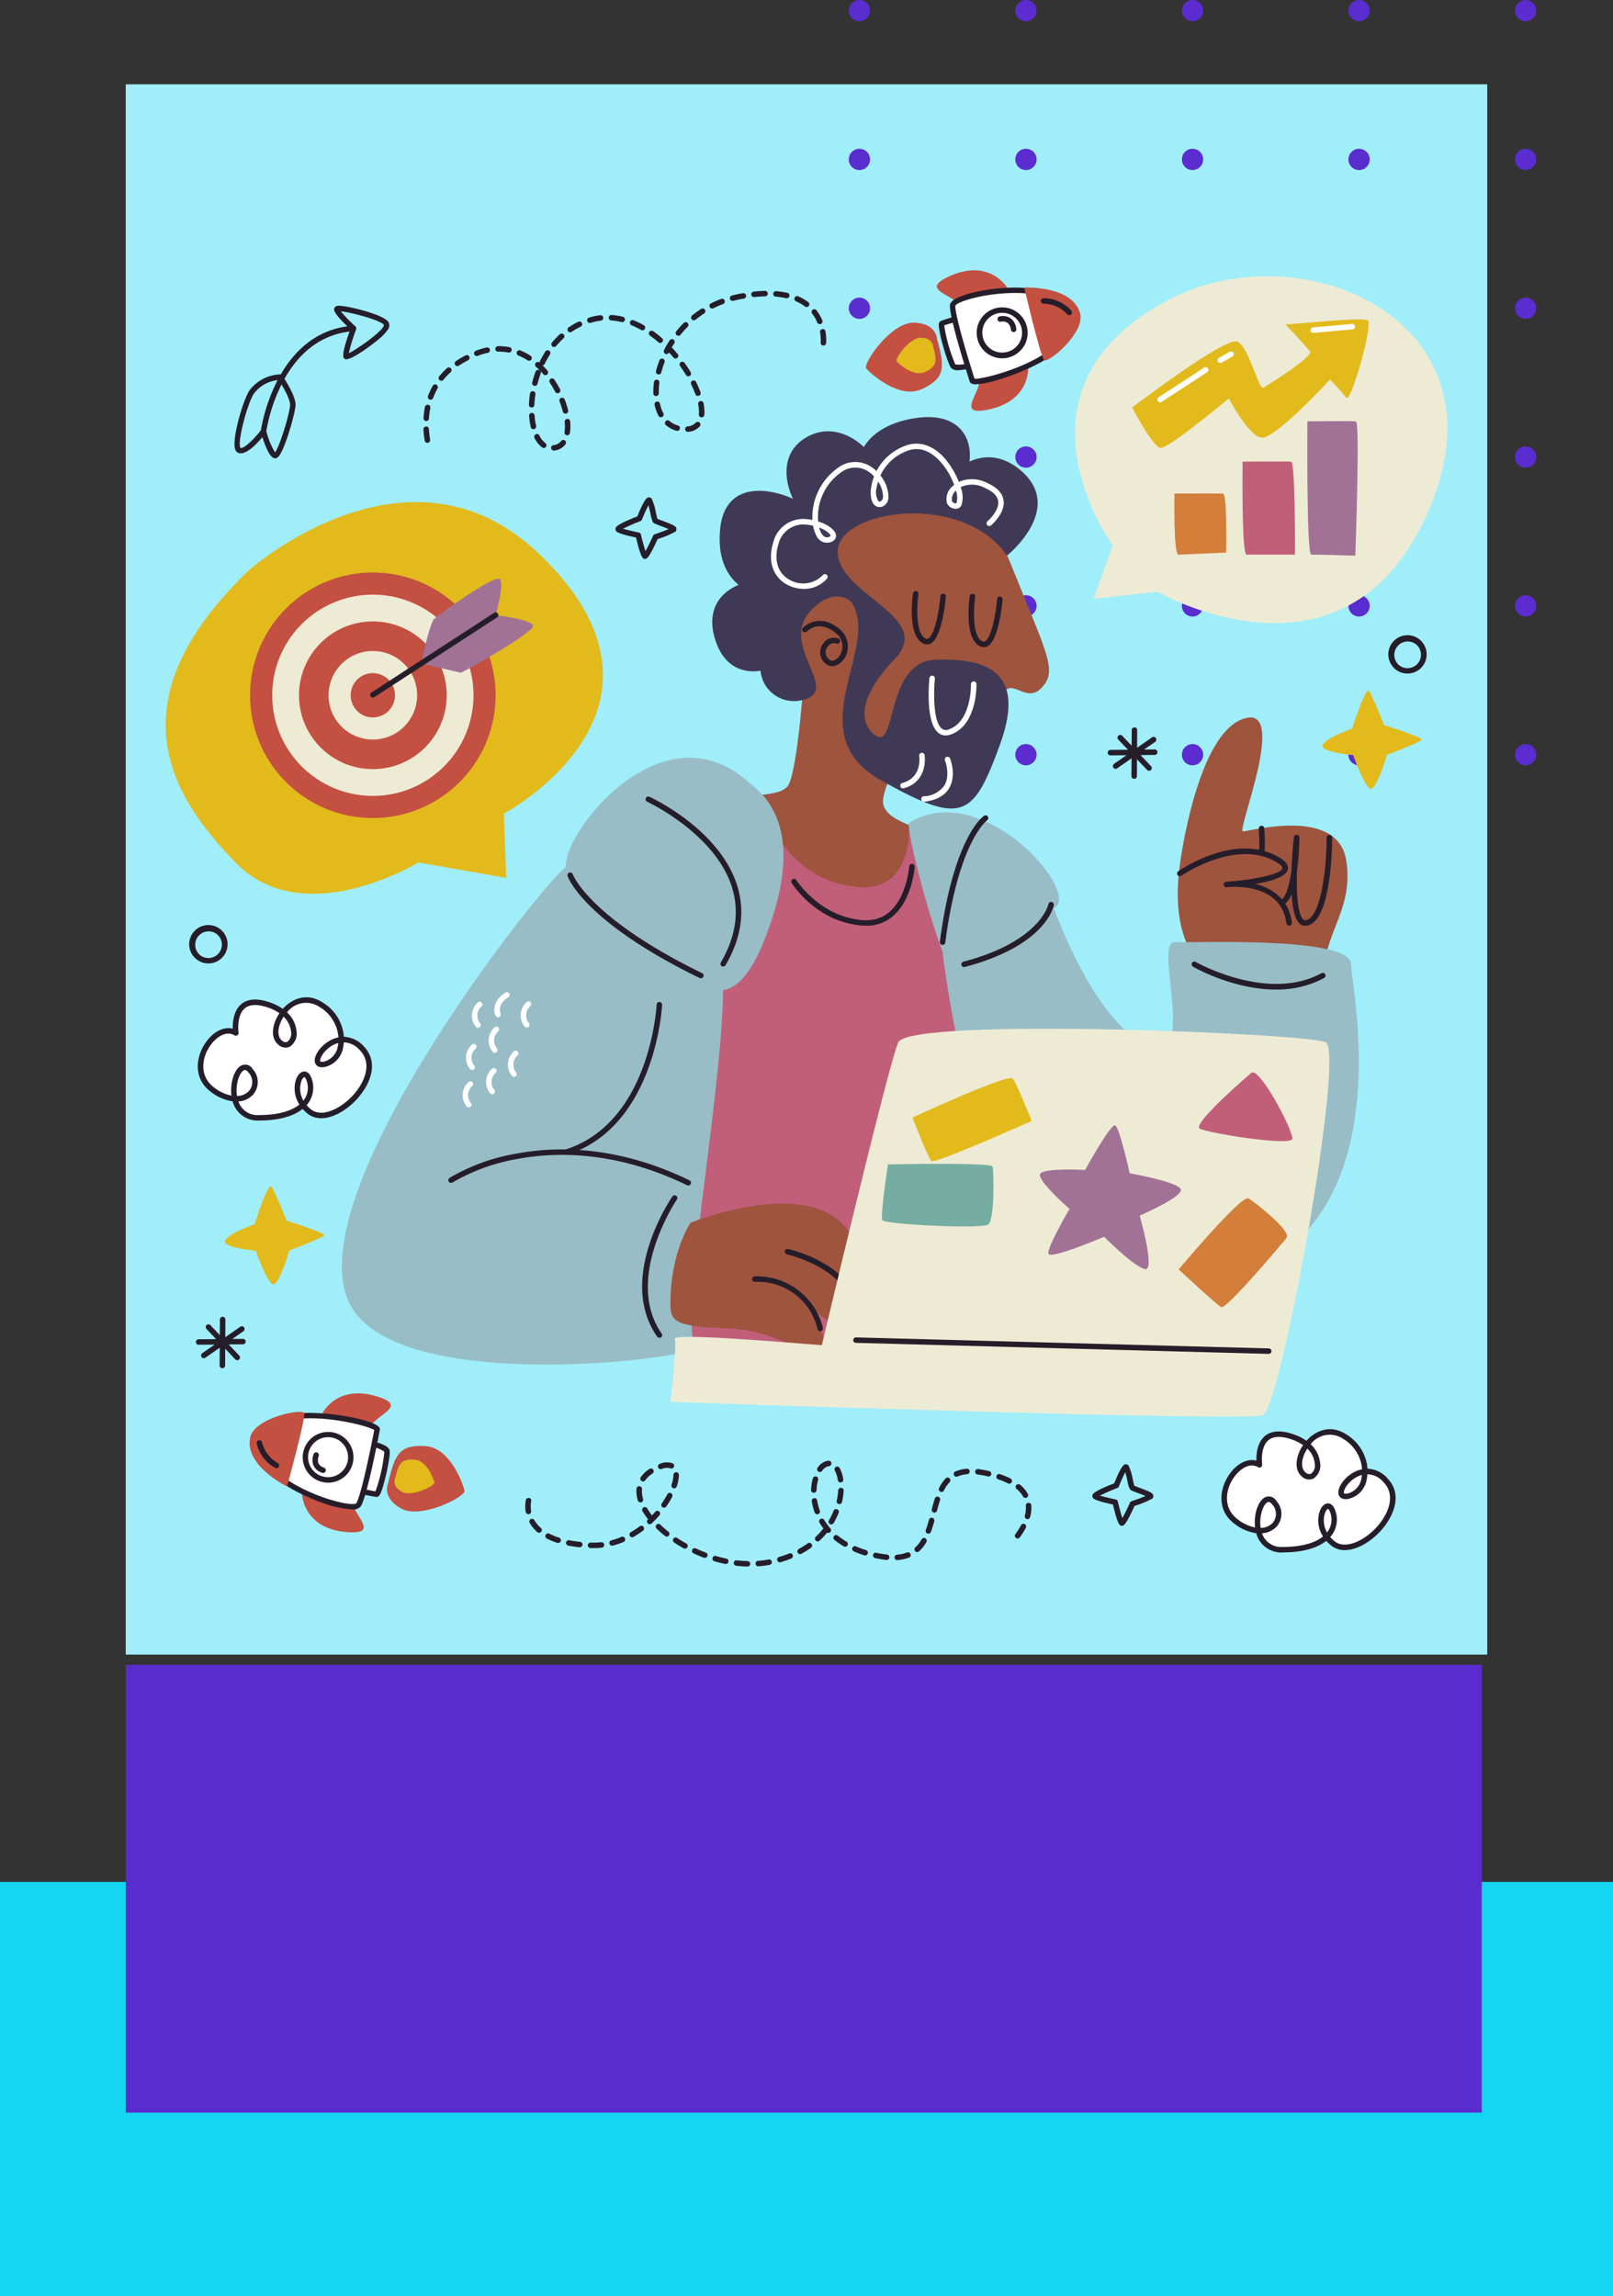 <svg xmlns="http://www.w3.org/2000/svg" xmlns:xlink="http://www.w3.org/1999/xlink" width="295" height="420" viewBox="0 0 295 420">
  <rect x="0" y="0" width="295" height="420" fill="#333333" stroke="none"/>
  <defs>
    <clipPath id="clip-path">
      <rect id="Rectángulo_404165" data-name="Rectángulo 404165" width="234.405" height="237.096" fill="none"/>
    </clipPath>
  </defs>
  <g id="Grupo_1103664" data-name="Grupo 1103664" transform="translate(-181 -1202.535)">
    <g id="Grupo_1100318" data-name="Grupo 1100318" transform="translate(14378 10148.989)">
      <rect id="Rectángulo_401793" data-name="Rectángulo 401793" width="295" height="75.777" transform="translate(-14197 -8602.231)" fill="#14d6f0"/>
      <rect id="Rectángulo_402091" data-name="Rectángulo 402091" width="249" height="287.223" transform="translate(-14174 -8931.034)" fill="#a0eef9"/>
      <g id="Grupo_1099708" data-name="Grupo 1099708" transform="translate(-14041.765 -8946.454)">
        <path id="Trazado_874185" data-name="Trazado 874185" d="M59.931,65.431a1.944,1.944,0,1,1,1.945,1.945,1.945,1.945,0,0,1-1.945-1.945" transform="translate(61.91 72.609)" fill="#5b2ccf"/>
        <path id="Trazado_874186" data-name="Trazado 874186" d="M46.622,65.431a1.944,1.944,0,1,1,1.945,1.945,1.945,1.945,0,0,1-1.945-1.945" transform="translate(44.759 72.609)" fill="#5b2ccf"/>
        <path id="Trazado_874187" data-name="Trazado 874187" d="M33.313,65.431a1.944,1.944,0,1,1,1.943,1.945,1.945,1.945,0,0,1-1.943-1.945" transform="translate(27.609 72.609)" fill="#5b2ccf"/>
        <path id="Trazado_874188" data-name="Trazado 874188" d="M20,65.431a1.944,1.944,0,1,1,1.945,1.945A1.945,1.945,0,0,1,20,65.431" transform="translate(10.456 72.609)" fill="#5b2ccf"/>
        <path id="Trazado_874189" data-name="Trazado 874189" d="M6.694,65.431a1.944,1.944,0,1,1,1.945,1.945,1.945,1.945,0,0,1-1.945-1.945" transform="translate(-6.694 72.609)" fill="#5b2ccf"/>
        <path id="Trazado_874190" data-name="Trazado 874190" d="M59.931,53.538a1.944,1.944,0,1,1,1.945,1.945,1.945,1.945,0,0,1-1.945-1.945" transform="translate(61.91 57.283)" fill="#5b2ccf"/>
        <path id="Trazado_874191" data-name="Trazado 874191" d="M46.622,53.538a1.944,1.944,0,1,1,1.945,1.945,1.945,1.945,0,0,1-1.945-1.945" transform="translate(44.759 57.283)" fill="#5b2ccf"/>
        <path id="Trazado_874192" data-name="Trazado 874192" d="M33.313,53.538a1.944,1.944,0,1,1,1.943,1.945,1.945,1.945,0,0,1-1.943-1.945" transform="translate(27.609 57.283)" fill="#5b2ccf"/>
        <path id="Trazado_874193" data-name="Trazado 874193" d="M20,53.538a1.944,1.944,0,1,1,1.945,1.945A1.945,1.945,0,0,1,20,53.538" transform="translate(10.456 57.283)" fill="#5b2ccf"/>
        <path id="Trazado_874194" data-name="Trazado 874194" d="M6.694,53.538a1.944,1.944,0,1,1,1.945,1.945,1.945,1.945,0,0,1-1.945-1.945" transform="translate(-6.694 57.283)" fill="#5b2ccf"/>
        <path id="Trazado_874195" data-name="Trazado 874195" d="M59.931,41.644a1.944,1.944,0,1,1,1.945,1.945,1.943,1.943,0,0,1-1.945-1.945" transform="translate(61.91 41.958)" fill="#5b2ccf"/>
        <path id="Trazado_874196" data-name="Trazado 874196" d="M46.622,41.644a1.944,1.944,0,1,1,1.945,1.945,1.943,1.943,0,0,1-1.945-1.945" transform="translate(44.759 41.958)" fill="#5b2ccf"/>
        <path id="Trazado_874197" data-name="Trazado 874197" d="M33.313,41.644a1.944,1.944,0,1,1,1.943,1.945,1.943,1.943,0,0,1-1.943-1.945" transform="translate(27.609 41.958)" fill="#5b2ccf"/>
        <path id="Trazado_874198" data-name="Trazado 874198" d="M20,41.644a1.944,1.944,0,1,1,1.945,1.945A1.943,1.943,0,0,1,20,41.644" transform="translate(10.456 41.958)" fill="#5b2ccf"/>
        <path id="Trazado_874199" data-name="Trazado 874199" d="M6.694,41.644a1.944,1.944,0,1,1,1.945,1.945,1.943,1.943,0,0,1-1.945-1.945" transform="translate(-6.694 41.958)" fill="#5b2ccf"/>
        <path id="Trazado_874200" data-name="Trazado 874200" d="M59.931,29.751A1.944,1.944,0,1,1,61.876,31.7a1.945,1.945,0,0,1-1.945-1.945" transform="translate(61.91 26.629)" fill="#5b2ccf"/>
        <path id="Trazado_874201" data-name="Trazado 874201" d="M46.622,29.751A1.944,1.944,0,1,1,48.567,31.7a1.945,1.945,0,0,1-1.945-1.945" transform="translate(44.759 26.629)" fill="#5b2ccf"/>
        <path id="Trazado_874202" data-name="Trazado 874202" d="M33.313,29.751A1.944,1.944,0,1,1,35.256,31.7a1.945,1.945,0,0,1-1.943-1.945" transform="translate(27.609 26.629)" fill="#5b2ccf"/>
        <path id="Trazado_874203" data-name="Trazado 874203" d="M20,29.751A1.944,1.944,0,1,1,21.948,31.7,1.945,1.945,0,0,1,20,29.751" transform="translate(10.456 26.629)" fill="#5b2ccf"/>
        <path id="Trazado_874204" data-name="Trazado 874204" d="M6.694,29.751A1.944,1.944,0,1,1,8.639,31.7a1.945,1.945,0,0,1-1.945-1.945" transform="translate(-6.694 26.629)" fill="#5b2ccf"/>
        <path id="Trazado_874205" data-name="Trazado 874205" d="M59.931,17.858A1.944,1.944,0,1,1,61.876,19.8a1.945,1.945,0,0,1-1.945-1.945" transform="translate(61.91 11.303)" fill="#5b2ccf"/>
        <path id="Trazado_874206" data-name="Trazado 874206" d="M46.622,17.858A1.944,1.944,0,1,1,48.567,19.8a1.945,1.945,0,0,1-1.945-1.945" transform="translate(44.759 11.303)" fill="#5b2ccf"/>
        <path id="Trazado_874207" data-name="Trazado 874207" d="M33.313,17.858A1.944,1.944,0,1,1,35.256,19.8a1.945,1.945,0,0,1-1.943-1.945" transform="translate(27.609 11.303)" fill="#5b2ccf"/>
        <path id="Trazado_874208" data-name="Trazado 874208" d="M20,17.858A1.944,1.944,0,1,1,21.948,19.8,1.945,1.945,0,0,1,20,17.858" transform="translate(10.456 11.303)" fill="#5b2ccf"/>
        <path id="Trazado_874209" data-name="Trazado 874209" d="M6.694,17.858A1.944,1.944,0,1,1,8.639,19.8a1.945,1.945,0,0,1-1.945-1.945" transform="translate(-6.694 11.303)" fill="#5b2ccf"/>
        <path id="Trazado_874210" data-name="Trazado 874210" d="M59.931,5.964a1.944,1.944,0,1,1,1.945,1.945,1.943,1.943,0,0,1-1.945-1.945" transform="translate(61.91 -4.021)" fill="#5b2ccf"/>
        <path id="Trazado_874211" data-name="Trazado 874211" d="M46.622,5.964a1.944,1.944,0,1,1,1.945,1.945,1.943,1.943,0,0,1-1.945-1.945" transform="translate(44.759 -4.021)" fill="#5b2ccf"/>
        <path id="Trazado_874212" data-name="Trazado 874212" d="M33.313,5.964a1.944,1.944,0,1,1,1.943,1.945,1.943,1.943,0,0,1-1.943-1.945" transform="translate(27.609 -4.021)" fill="#5b2ccf"/>
        <path id="Trazado_874213" data-name="Trazado 874213" d="M20,5.964a1.944,1.944,0,1,1,1.945,1.945A1.943,1.943,0,0,1,20,5.964" transform="translate(10.456 -4.021)" fill="#5b2ccf"/>
        <path id="Trazado_874214" data-name="Trazado 874214" d="M6.694,5.964A1.944,1.944,0,1,1,8.639,7.909,1.943,1.943,0,0,1,6.694,5.964" transform="translate(-6.694 -4.021)" fill="#5b2ccf"/>
      </g>
      <g id="Grupo_1103616" data-name="Grupo 1103616" transform="translate(-14166.702 -8897.015)">
        <g id="Grupo_1103615" data-name="Grupo 1103615" clip-path="url(#clip-path)">
          <path id="Trazado_881938" data-name="Trazado 881938" d="M180.878,87.644h0l-1.934.018,2.031-1.415a.5.5,0,0,0-.573-.821l-2.739,1.91.019-3.23a.5.5,0,0,0-.5-.5h0a.5.5,0,0,0-.5.5l-.017,2.851-1.715-1.812a.5.5,0,0,0-.726.688l1.764,1.864-3.2.03a.5.5,0,0,0,0,1h.005l2.922-.028-2.263,1.578a.5.5,0,0,0,.573.82l2.625-1.83-.019,3.254a.5.5,0,0,0,.5.5h0a.5.5,0,0,0,.5-.5l.018-3.074,1.828,1.931a.5.5,0,1,0,.726-.687l-1.913-2.022,2.6-.025a.5.5,0,0,0-.007-1" fill="#261d2a"/>
          <path id="Trazado_881939" data-name="Trazado 881939" d="M14.121,195.456h0l-1.934.018,2.031-1.416a.5.5,0,1,0-.573-.82l-2.739,1.91.019-3.23a.5.5,0,0,0-.5-.5h0a.5.5,0,0,0-.5.5L9.9,194.763,8.19,192.951a.5.5,0,0,0-.726.688L9.228,195.5l-3.2.03a.5.5,0,0,0,0,1h.005l2.922-.028-2.263,1.578a.5.5,0,0,0,.573.82l2.625-1.83-.019,3.254a.5.5,0,0,0,.5.5h0a.5.5,0,0,0,.5-.5l.018-3.074,1.828,1.931a.5.5,0,1,0,.726-.687l-1.913-2.022,2.6-.025a.5.5,0,0,0-.007-1" fill="#261d2a"/>
          <path id="Trazado_881940" data-name="Trazado 881940" d="M12.833,139.5s-1.075-7.472,5.911-5.173,4.836,9.2,2.149,6.9,2.15-10.346,7.523-6.9,4.3,10.346.538,10.921,2.149-8.047,6.985-2.874-5.373,14.944-9.672,11.5-1.075-9.2,0-5.748-1.612,6.9-9.135,6.9-4.3-12.07-1.612-8.622-1.612,7.473-6.986,3.449.537-12.645,4.3-10.346" fill="#fff"/>
          <path id="Trazado_881941" data-name="Trazado 881941" d="M17.132,155.521A4.731,4.731,0,0,1,12.244,152a8.392,8.392,0,0,1-4.01-1.75c-3.2-2.394-2.747-6.3-.976-8.909,1.405-2.073,3.356-3.055,5.017-2.615-.029-1.183.138-3.308,1.556-4.5,1.159-.972,2.865-1.1,5.069-.371a9.369,9.369,0,0,1,2.527,1.24c1.621-1.813,4.329-3.067,7.26-1.186a8.058,8.058,0,0,1,3.91,6.3,5.079,5.079,0,0,1,3.708,1.822c2.8,2.992,1.008,7.054-1.373,9.623-2.591,2.795-6.506,4.587-8.978,2.6a6.93,6.93,0,0,1-.9-.858c-1.713,1.375-4.459,2.118-7.926,2.118m-3.831-3.5a3.678,3.678,0,0,0,3.831,2.5c3.267,0,5.812-.674,7.331-1.919a5.376,5.376,0,0,1-.6-4.624c.33-.9.925-1.444,1.522-1.418.421.01,1,.264,1.357,1.414a4.81,4.81,0,0,1-.675,4.384q-.135.185-.288.357a5.978,5.978,0,0,0,.8.766c1.973,1.583,5.4-.108,7.619-2.5,2.089-2.255,3.7-5.771,1.375-8.261a4.149,4.149,0,0,0-2.983-1.5,6.538,6.538,0,0,1-.121.85,4.373,4.373,0,0,1-3.441,3.679c-1.208.188-1.583-.456-1.688-.74-.391-1.067.76-2.923,2.465-3.972a5.638,5.638,0,0,1,1.8-.721,7.074,7.074,0,0,0-3.456-5.561,4.376,4.376,0,0,0-5.947.98,5.422,5.422,0,0,1,1.735,3.447,2.835,2.835,0,0,1-1.231,2.834,1.9,1.9,0,0,1-2.135-.4c-1.521-1.3-1.021-3.853.243-5.721a8.387,8.387,0,0,0-2.223-1.081c-1.853-.611-3.235-.547-4.112.186-1.571,1.314-1.152,4.41-1.148,4.441a.5.5,0,0,1-.756.5c-1.531-.935-3.4.367-4.486,1.972-1.513,2.233-1.924,5.546.748,7.547a7.749,7.749,0,0,0,3.2,1.511c-.294-2.342.528-4.907,1.857-5.535a1.589,1.589,0,0,1,2.026.669,3.521,3.521,0,0,1-.011,4.775,4.054,4.054,0,0,1-2.6,1.152m12.062-4.459c-.1,0-.363.228-.557.761a4.4,4.4,0,0,0,.38,3.547c.027-.033.053-.068.078-.1a3.777,3.777,0,0,0,.525-3.493c-.183-.589-.4-.72-.426-.712M14.5,146.279a.428.428,0,0,0-.189.048c-.788.372-1.606,2.567-1.263,4.708a3.108,3.108,0,0,0,2.137-.868,2.532,2.532,0,0,0-.064-3.461c-.27-.346-.477-.427-.621-.427m17.071-4.938a4.667,4.667,0,0,0-1.245.542c-1.471.906-2.209,2.342-2.05,2.776.062.169.509.11.6.1a3.4,3.4,0,0,0,2.614-2.9c.035-.166.063-.338.083-.516m-9.992-4.813c-1.113,1.681-1.286,3.529-.364,4.318a.969.969,0,0,0,1.032.273,1.9,1.9,0,0,0,.685-1.867,4.38,4.38,0,0,0-1.353-2.724" fill="#261d2a"/>
          <path id="Trazado_881942" data-name="Trazado 881942" d="M200.042,218.5s-1.075-7.472,5.911-5.173,4.836,9.2,2.149,6.9,2.15-10.346,7.523-6.9,4.3,10.346.538,10.921,2.149-8.047,6.985-2.874-5.373,14.944-9.672,11.5-1.075-9.2,0-5.748-1.612,6.9-9.135,6.9-4.3-12.07-1.612-8.622-1.612,7.473-6.986,3.449.537-12.645,4.3-10.346" fill="#fff"/>
          <path id="Trazado_881943" data-name="Trazado 881943" d="M204.341,234.521A4.73,4.73,0,0,1,199.453,231a8.412,8.412,0,0,1-4.01-1.75c-3.2-2.394-2.747-6.3-.976-8.91,1.406-2.073,3.359-3.057,5.017-2.615-.029-1.183.138-3.308,1.557-4.5,1.159-.971,2.864-1.1,5.068-.372a9.369,9.369,0,0,1,2.527,1.24c1.621-1.813,4.328-3.066,7.26-1.186a8.057,8.057,0,0,1,3.91,6.3,5.075,5.075,0,0,1,3.708,1.822c2.8,2.992,1.008,7.054-1.373,9.623-2.591,2.794-6.506,4.585-8.978,2.6a7,7,0,0,1-.9-.858c-1.713,1.375-4.459,2.117-7.926,2.117m-3.831-3.5a3.679,3.679,0,0,0,3.831,2.5c3.267,0,5.812-.674,7.331-1.918a5.376,5.376,0,0,1-.6-4.624c.33-.9.925-1.441,1.522-1.418.421.009,1,.263,1.357,1.414a4.811,4.811,0,0,1-.675,4.384q-.135.183-.288.357a6.042,6.042,0,0,0,.8.766c1.973,1.582,5.4-.109,7.619-2.5,2.089-2.254,3.7-5.77,1.375-8.261a4.151,4.151,0,0,0-2.983-1.5,6.551,6.551,0,0,1-.121.849,4.373,4.373,0,0,1-3.441,3.679c-1.215.187-1.584-.456-1.688-.74-.391-1.067.76-2.923,2.464-3.972a5.7,5.7,0,0,1,1.8-.721,7.071,7.071,0,0,0-3.456-5.561,4.376,4.376,0,0,0-5.947.98,5.425,5.425,0,0,1,1.735,3.447,2.837,2.837,0,0,1-1.231,2.834,1.9,1.9,0,0,1-2.135-.4c-1.521-1.3-1.021-3.853.243-5.721A8.387,8.387,0,0,0,205.8,213.8c-1.852-.609-3.235-.547-4.112.186-1.571,1.315-1.152,4.41-1.148,4.441a.5.5,0,0,1-.756.5c-1.531-.937-3.4.366-4.486,1.971-1.513,2.233-1.924,5.547.748,7.548a7.775,7.775,0,0,0,3.2,1.511c-.294-2.342.528-4.908,1.857-5.536a1.59,1.59,0,0,1,2.026.669,3.522,3.522,0,0,1-.011,4.775,4.055,4.055,0,0,1-2.6,1.153m12.062-4.46c-.1,0-.363.228-.557.761a4.4,4.4,0,0,0,.38,3.548c.027-.034.053-.069.078-.1a3.778,3.778,0,0,0,.525-3.493c-.183-.589-.391-.72-.426-.713m-10.859-1.281a.413.413,0,0,0-.189.049c-.788.372-1.606,2.567-1.263,4.708a3.109,3.109,0,0,0,2.137-.869,2.532,2.532,0,0,0-.064-3.46c-.27-.346-.478-.428-.621-.428m17.071-4.938a4.689,4.689,0,0,0-1.246.543c-1.47.9-2.208,2.342-2.049,2.775.062.17.509.11.6.1a3.4,3.4,0,0,0,2.614-2.9c.035-.165.063-.337.083-.516m-9.992-4.813c-1.113,1.681-1.286,3.529-.364,4.318a.972.972,0,0,0,1.032.274,1.906,1.906,0,0,0,.685-1.867,4.376,4.376,0,0,0-1.353-2.725" fill="#261d2a"/>
          <path id="Trazado_881944" data-name="Trazado 881944" d="M147.589,17.246s-2.966.966-3.546.3-2.578-7.543-2.065-7.831,4.21-1.25,4.21-1.25Z" fill="#fff"/>
          <path id="Trazado_881945" data-name="Trazado 881945" d="M144.925,18.283a1.64,1.64,0,0,1-1.257-.4c-.636-.725-2.457-6.911-2.253-8.1a.659.659,0,0,1,.318-.5,42.542,42.542,0,0,1,4.329-1.3.507.507,0,0,1,.4.065.5.5,0,0,1,.22.34l1.4,8.778a.5.5,0,0,1-.339.554,10.144,10.144,0,0,1-2.819.561m-2.537-8.2a29.353,29.353,0,0,0,2.034,7.14,5.485,5.485,0,0,0,2.6-.328l-1.245-7.8c-1.426.378-2.876.794-3.394.99" fill="#261d2a"/>
          <path id="Trazado_881946" data-name="Trazado 881946" d="M157.744,17.462s.686,6.581-7.691,8.094c-5.712,1.032-.524-3.474-1.2-6.292s8.89-1.8,8.89-1.8" fill="#c35041"/>
          <path id="Trazado_881947" data-name="Trazado 881947" d="M153.969,3.263s-3.322-5.722-10.982-2.011c-5.225,2.53,1.622,3.116,2.736,5.79s8.246-3.779,8.246-3.779" fill="#c35041"/>
          <path id="Trazado_881948" data-name="Trazado 881948" d="M147.542,20.234s-3.8-11.819-3.605-13.827,17.792-5.431,20.927.838c4.267,8.53-16.525,13.944-17.322,12.989" fill="#fff"/>
          <path id="Trazado_881949" data-name="Trazado 881949" d="M148.192,20.839a1.375,1.375,0,0,1-1.034-.284.5.5,0,0,1-.092-.168c-.392-1.219-3.827-11.976-3.626-14.028.139-1.426,4.159-2.321,5.881-2.64,4.875-.9,13.727-1.224,15.991,3.3,1.584,3.168.179,6.31-4.063,9.088-3.342,2.187-10.324,4.73-13.057,4.73m-.249-.993c1.609.116,11.74-2.479,15.573-6.954,1.535-1.792,1.83-3.566.9-5.423-1.133-2.267-4.771-3.465-9.989-3.3-5.284.171-9.707,1.623-10,2.315-.129,1.349,2,8.642,3.514,13.364" fill="#261d2a"/>
          <path id="Trazado_881950" data-name="Trazado 881950" d="M157.021,3.16s2.964,12.649,3.654,13.276,7.708-5.105,6.525-8.737c-1.539-4.722-9.339-4.569-10.179-4.539" fill="#c35041"/>
          <path id="Trazado_881951" data-name="Trazado 881951" d="M151.7,7.488a4.159,4.159,0,1,0,5.242,2.666A4.158,4.158,0,0,0,151.7,7.488" fill="#fff"/>
          <path id="Trazado_881952" data-name="Trazado 881952" d="M152.992,16.1a4.659,4.659,0,1,1,1.44-.229,4.668,4.668,0,0,1-1.44.229m0-8.32a3.683,3.683,0,0,0-1.137.182,3.636,3.636,0,1,0,1.137-.182" fill="#261d2a"/>
          <path id="Trazado_881953" data-name="Trazado 881953" d="M141.082,12.562s-.09-2.887-4.254-2.988-9.441,7.57-8.679,8.416,5.989,5.7,10.2,3.723,4.192-3.917,2.73-9.151" fill="#c35041"/>
          <path id="Trazado_881954" data-name="Trazado 881954" d="M140.35,13.868s-.046-1.485-2.188-1.537-4.856,3.894-4.465,4.329,3.081,2.934,5.249,1.915,2.156-2.015,1.4-4.707" fill="#e2ba1c"/>
          <path id="Trazado_881955" data-name="Trazado 881955" d="M155.086,10.8a1.978,1.978,0,0,0-2.435-1.88" fill="#fff"/>
          <path id="Trazado_881956" data-name="Trazado 881956" d="M155.086,11.3a.5.5,0,0,1-.5-.469,1.852,1.852,0,0,0-.576-1.192,1.573,1.573,0,0,0-1.277-.226.5.5,0,1,1-.165-.986,2.522,2.522,0,0,1,2.07.434,2.852,2.852,0,0,1,.946,1.91.5.5,0,0,1-.47.528h-.029" fill="#261d2a"/>
          <path id="Trazado_881957" data-name="Trazado 881957" d="M165.263,8.222a.5.5,0,0,1-.379-.173,5.87,5.87,0,0,0-4.29-1.942.5.5,0,0,1-.059-1A6.809,6.809,0,0,1,165.642,7.4a.5.5,0,0,1-.379.825" fill="#261d2a"/>
          <path id="Trazado_881958" data-name="Trazado 881958" d="M37.22,214.577s3.067.568,3.261,1.426-1.338,7.859-1.927,7.867-4.3-.912-4.3-.912Z" fill="#fff"/>
          <path id="Trazado_881959" data-name="Trazado 881959" d="M38.55,224.371a43.19,43.19,0,0,1-4.412-.928.5.5,0,0,1-.351-.652l2.961-8.38a.5.5,0,0,1,.563-.325c1.265.234,3.425.781,3.657,1.807.213.941-1.142,7.245-1.89,8.193a.664.664,0,0,1-.516.285ZM34.914,222.6c1.433.349,2.9.675,3.454.751a29.461,29.461,0,0,0,1.625-7.245,5.542,5.542,0,0,0-2.446-.956Z" fill="#261d2a"/>
          <path id="Trazado_881960" data-name="Trazado 881960" d="M28.4,209.537s2.541-6.109,10.623-3.438c5.511,1.822-1.2,3.3-1.952,6.1s-8.671-2.663-8.671-2.663" fill="#c35041"/>
          <path id="Trazado_881961" data-name="Trazado 881961" d="M24.936,223.814s.186,6.614,8.688,7.013c5.8.272.063-3.513.361-6.395s-9.049-.618-9.049-.618" fill="#c35041"/>
          <path id="Trazado_881962" data-name="Trazado 881962" d="M38.688,211.974s-2.305,12.2-3.437,13.869-18.225-3.726-17.986-10.731c.326-9.533,21.179-4.358,21.423-3.138" fill="#fff"/>
          <path id="Trazado_881963" data-name="Trazado 881963" d="M34.1,226.646a18.589,18.589,0,0,1-4.863-1.01c-4.715-1.535-12.647-5.483-12.474-10.541.12-3.539,2.856-5.629,7.911-6.043,4.723-.393,14.183,1.236,14.5,2.823a.473.473,0,0,1,0,.191c-.237,1.26-2.357,12.351-3.514,14.058a1.841,1.841,0,0,1-1.562.522m-7.562-16.661a15.5,15.5,0,0,0-5.394.81c-2.2.841-3.311,2.259-3.382,4.334-.087,2.533,2.538,5.329,7.2,7.673,4.722,2.373,9.3,3.207,9.889,2.741.758-1.124,2.37-8.549,3.3-13.42-.974-.635-6.525-2.138-11.61-2.138" fill="#261d2a"/>
          <path id="Trazado_881964" data-name="Trazado 881964" d="M22.206,222.447s3.438-12.529,3.131-13.408-9.211.8-9.906,4.559c-.9,4.884,6.022,8.475,6.775,8.849" fill="#c35041"/>
          <path id="Trazado_881965" data-name="Trazado 881965" d="M28.947,221.187a4.159,4.159,0,1,0-3.332-4.846,4.159,4.159,0,0,0,3.332,4.846" fill="#fff"/>
          <path id="Trazado_881966" data-name="Trazado 881966" d="M29.715,221.757a4.725,4.725,0,0,1-.859-.079,4.64,4.64,0,1,1,.859.079m-.019-8.32a3.659,3.659,0,0,0-.658,7.257h0a3.659,3.659,0,0,0,1.331-7.2,3.756,3.756,0,0,0-.674-.062" fill="#261d2a"/>
          <path id="Trazado_881967" data-name="Trazado 881967" d="M40.7,221.8s-1.3,2.579,2.31,4.657,11.91-2.142,11.645-3.248-2.537-7.872-7.186-8.145S41.914,216.5,40.7,221.8" fill="#c35041"/>
          <path id="Trazado_881968" data-name="Trazado 881968" d="M41.967,221s-.669,1.327,1.188,2.4,6.127-1.1,5.99-1.671-1.305-4.049-3.7-4.19-2.857.74-3.482,3.465" fill="#e2ba1c"/>
          <path id="Trazado_881969" data-name="Trazado 881969" d="M27.552,216.664a1.978,1.978,0,0,0,1.241,2.814" fill="#fff"/>
          <path id="Trazado_881970" data-name="Trazado 881970" d="M28.793,219.979a.516.516,0,0,1-.163-.027,2.523,2.523,0,0,1-1.612-1.371,2.864,2.864,0,0,1,.082-2.13.5.5,0,0,1,.9.424,1.861,1.861,0,0,0-.063,1.323,1.578,1.578,0,0,0,1.014.808.5.5,0,0,1-.163.973" fill="#261d2a"/>
          <path id="Trazado_881971" data-name="Trazado 881971" d="M20.261,219.1a.494.494,0,0,1-.211-.047,6.831,6.831,0,0,1-3.395-4.449.5.5,0,0,1,.978-.212,5.912,5.912,0,0,0,2.84,3.755.5.5,0,0,1-.212.953" fill="#261d2a"/>
          <path id="Trazado_881972" data-name="Trazado 881972" d="M32.607,6.573c-1.076-.155-1.393-.081-1.6.11a.63.63,0,0,0-.2.479c0,.618,1.186,1.906,2.425,3.084-6.027.824-9.831,4.741-12.192,8.823a.484.484,0,0,0-.111-.026A7.343,7.343,0,0,0,15.3,22.016c-1.1,1.643-3.271,8.878-2.572,10.754a.987.987,0,0,0,.661.664c1.329.362,3.232-1.626,4.3-2.919.521,1.652,1.329,3.681,2.195,3.864a.729.729,0,0,0,.612-.163,1.649,1.649,0,0,0,.322-.367c1.2-1.746,2.885-7.859,2.937-9.173.053-1.342-1.32-3.7-2.027-4.82,2.262-4.03,5.962-7.936,11.9-8.648-1.6,4.479-1.148,4.806-.87,5,.88.6,5.653-3.038,6.761-4.085a7.378,7.378,0,0,0,1-1.116,1.37,1.37,0,0,0,.262-1.491c-.813-1.339-6.245-2.663-8.173-2.94M13.7,32.5c-.713-.806,1.247-8.162,2.429-9.923a6.232,6.232,0,0,1,4.342-2.484,32.084,32.084,0,0,0-3.052,9.155c-1.312,1.718-3.112,3.4-3.719,3.252m9.057-7.859c-.062,1.557-1.91,7.622-2.757,8.67a14.162,14.162,0,0,1-1.595-3.893,31.066,31.066,0,0,1,2.78-8.529c.724,1.21,1.606,2.9,1.572,3.752M39.911,9.995c.059.938-4.755,4.388-6.415,5.163a32.958,32.958,0,0,1,1.341-4.36.481.481,0,0,0,.007-.126c0-.029.025-.052.023-.083s-.012-.035-.015-.054a.463.463,0,0,0-.017-.061.49.49,0,0,0-.125-.208s0-.009-.007-.013A25.52,25.52,0,0,1,32.025,7.5c1.808.169,7.355,1.633,7.886,2.495" fill="#261d2a"/>
          <path id="Trazado_881973" data-name="Trazado 881973" d="M217,83.846s2.458-7.834,3.128-6.878a63.681,63.681,0,0,1,2.681,6.208s7.073,2.234,6.888,2.681-6.347,2.793-6.347,2.793-1.993,6.814-3.11,6.144-3.053-6.107-3.053-6.107-6.331-.573-5.549-1.925S217,83.846,217,83.846" fill="#e2ba1c"/>
          <path id="Trazado_881974" data-name="Trazado 881974" d="M16.269,174.492s2.458-7.834,3.128-6.878a63.681,63.681,0,0,1,2.681,6.208s7.073,2.234,6.888,2.681-6.347,2.793-6.347,2.793-1.993,6.815-3.11,6.144-3.053-6.107-3.053-6.107-6.331-.572-5.549-1.925,5.362-2.916,5.362-2.916" fill="#e2ba1c"/>
          <path id="Trazado_881975" data-name="Trazado 881975" d="M87.623,52.78c-.368,0-.724-.218-1.6-3.9-3.28-.676-3.562-1.067-3.657-1.2a.653.653,0,0,1-.084-.5c.062-.21.206-.7,3.983-2.161,1.353-3.393,1.821-3.453,2.074-3.485a.666.666,0,0,1,.549.241,9.667,9.667,0,0,1,.759,2.524c.1.424.217.935.286,1.16.2.091.63.253.989.386,1.922.718,2.417.96,2.5,1.423a.661.661,0,0,1-.193.54,17.4,17.4,0,0,1-3.256,1.351c-1.637,3.6-1.977,3.612-2.278,3.624l-.074,0m-3.979-5.514c.655.2,1.849.486,2.892.694a.5.5,0,0,1,.389.377c.253,1.086.586,2.324.829,3.031.372-.65.939-1.8,1.4-2.823a.5.5,0,0,1,.3-.268c.9-.3,1.91-.675,2.541-.942-.437-.191-1.032-.413-1.418-.558-1.1-.41-1.305-.5-1.444-.69a5.451,5.451,0,0,1-.456-1.567c-.1-.42-.247-1.066-.381-1.549a27.453,27.453,0,0,0-1.177,2.614.5.5,0,0,1-.286.284,31.942,31.942,0,0,0-3.185,1.4M86.65,45.4h0Z" fill="#261d2a"/>
          <path id="Trazado_881976" data-name="Trazado 881976" d="M174.842,229.638c-.369,0-.725-.215-1.6-3.9-3.279-.676-3.562-1.066-3.657-1.2a.657.657,0,0,1-.084-.5c.062-.21.206-.7,3.983-2.162,1.353-3.393,1.821-3.452,2.075-3.485a.678.678,0,0,1,.548.242,9.608,9.608,0,0,1,.759,2.526c.1.423.217.933.286,1.158.2.091.629.252.988.386,1.923.717,2.418.959,2.5,1.422a.666.666,0,0,1-.193.54,17.438,17.438,0,0,1-3.257,1.352c-1.638,3.6-1.978,3.612-2.279,3.623l-.072,0m-3.979-5.514c.654.2,1.848.486,2.891.7a.5.5,0,0,1,.389.377c.252,1.085.586,2.324.828,3.031.373-.651.94-1.8,1.4-2.824a.5.5,0,0,1,.3-.268c.9-.3,1.91-.675,2.542-.942-.438-.191-1.033-.413-1.42-.557-1.1-.41-1.3-.5-1.444-.691a5.438,5.438,0,0,1-.454-1.564c-.1-.421-.248-1.068-.382-1.552a27.455,27.455,0,0,0-1.177,2.614.5.5,0,0,1-.286.284,32.145,32.145,0,0,0-3.184,1.4m3-1.864h0Z" fill="#261d2a"/>
          <path id="Trazado_881977" data-name="Trazado 881977" d="M225.017,73.064l-.012-.009a3.506,3.506,0,1,1,.012.009m3.613-4.683a2.458,2.458,0,0,0-3.012,3.884l.008.006a2.464,2.464,0,0,0,3.44-.442,2.458,2.458,0,0,0-.436-3.448" fill="#261d2a"/>
          <path id="Trazado_881978" data-name="Trazado 881978" d="M5.714,126.086l-.012-.009a3.509,3.509,0,1,1,.012.009M9.327,121.4a2.458,2.458,0,0,0-3.012,3.884l.008.006a2.464,2.464,0,0,0,3.44-.442,2.458,2.458,0,0,0-.436-3.448" fill="#261d2a"/>
          <path id="Trazado_881979" data-name="Trazado 881979" d="M106.4,237.1h-.013c-.671-.017-1.358-.066-2.04-.147a.5.5,0,1,1,.117-.993c.652.077,1.308.124,1.948.14a.5.5,0,0,1-.012,1m2-.047a.5.5,0,0,1-.037-1,18.333,18.333,0,0,0,1.93-.248.5.5,0,0,1,.181.983,19.04,19.04,0,0,1-2.036.262l-.038,0m-5.966-.418a.5.5,0,0,1-.1-.01c-.659-.136-1.325-.3-1.98-.494a.5.5,0,0,1,.281-.96c.629.184,1.269.344,1.9.474a.5.5,0,0,1-.1.99m9.892-.307a.5.5,0,0,1-.141-.979c.634-.187,1.253-.4,1.841-.64a.5.5,0,1,1,.375.927c-.618.25-1.269.476-1.934.672a.5.5,0,0,1-.141.02m21.5-.4a.5.5,0,0,1-.041-1,6.424,6.424,0,0,0,1.794-.4.5.5,0,0,1,.364.932,7.429,7.429,0,0,1-2.074.461.317.317,0,0,1-.043,0m-1.992-.03-.049,0c-.446-.044-.915-.113-1.412-.207-.21-.04-.415-.081-.617-.124a.5.5,0,0,1,.21-.978q.291.063.593.12.7.132,1.323.193a.5.5,0,0,1-.048,1m-33.233-.378a.5.5,0,0,1-.177-.032c-.634-.239-1.265-.5-1.879-.79a.5.5,0,0,1,.422-.907c.591.275,1.2.531,1.81.761a.5.5,0,0,1-.176.968m29.326-.448a.507.507,0,0,1-.148-.023,19.159,19.159,0,0,1-1.925-.711.5.5,0,0,1,.4-.917,18.211,18.211,0,0,0,1.824.673.5.5,0,0,1-.149.978m-11.9-.246a.5.5,0,0,1-.238-.94,15.779,15.779,0,0,0,1.643-1.024.5.5,0,0,1,.581.814,16.867,16.867,0,0,1-1.748,1.09.512.512,0,0,1-.238.06m21.416-.366a.5.5,0,0,1-.337-.87,5.948,5.948,0,0,0,1.137-1.439.5.5,0,1,1,.864.5,6.938,6.938,0,0,1-1.327,1.677.5.5,0,0,1-.337.13m-42.467-.626a.5.5,0,0,1-.244-.063c-.594-.332-1.179-.69-1.74-1.062a.5.5,0,0,1,.554-.833c.539.358,1.1.7,1.675,1.022a.5.5,0,0,1-.245.936m-16.742-.1c-.182,0-.365,0-.549-.011a.5.5,0,0,1-.479-.52.514.514,0,0,1,.52-.479,12.5,12.5,0,0,0,1.92-.069.5.5,0,0,1,.111.994,13.574,13.574,0,0,1-1.523.085M75.7,233.57l-.053,0c-.7-.075-1.381-.176-2.019-.3a.5.5,0,0,1,.192-.982c.609.12,1.26.217,1.933.289a.5.5,0,0,1-.053,1m48.562-.106a.493.493,0,0,1-.255-.07,14.156,14.156,0,0,1-1.7-1.184.5.5,0,0,1,.633-.775,13.018,13.018,0,0,0,1.577,1.1.5.5,0,0,1-.256.93m-42.611-.188a.5.5,0,0,1-.128-.983,13.811,13.811,0,0,0,1.823-.624.5.5,0,1,1,.389.922,15,15,0,0,1-1.956.669.516.516,0,0,1-.128.016m-9.863-.493a.507.507,0,0,1-.153-.023,12.732,12.732,0,0,1-1.922-.791.5.5,0,0,1,.461-.888,11.45,11.45,0,0,0,1.768.726.5.5,0,0,1-.154.976m47.466-.289a.5.5,0,0,1-.364-.157.5.5,0,0,1,.021-.707,13.508,13.508,0,0,0,1.307-1.415.454.454,0,0,1,.079-.079,11.644,11.644,0,0,1-.714-1.056.5.5,0,1,1,.859-.513,10.555,10.555,0,0,0,1.122,1.541.5.5,0,0,1-.6.776,14.5,14.5,0,0,1-1.366,1.475.5.5,0,0,1-.343.135m36.55-.533a.5.5,0,0,1-.4-.8,11.914,11.914,0,0,0,1.023-1.623.5.5,0,1,1,.888.461,13.039,13.039,0,0,1-1.11,1.762.5.5,0,0,1-.4.2m-70.476-.225a.5.5,0,0,1-.252-.932,16.717,16.717,0,0,0,1.617-1.074.5.5,0,0,1,.6.8,17.741,17.741,0,0,1-1.715,1.138.5.5,0,0,1-.251.068m6.309-.127a.491.491,0,0,1-.31-.109c-.547-.433-1.067-.886-1.544-1.346a.5.5,0,0,1,.694-.72c.454.437.949.869,1.471,1.283a.5.5,0,0,1-.311.892m47.853-.533a.506.506,0,0,1-.17-.029.5.5,0,0,1-.3-.641c.192-.527.376-1.122.581-1.873a.5.5,0,1,1,.965.263c-.212.778-.4,1.4-.6,1.951a.5.5,0,0,1-.471.329m-71.2-.164a.5.5,0,0,1-.329-.124,6.658,6.658,0,0,1-1.377-1.652.5.5,0,1,1,.864-.5,5.653,5.653,0,0,0,1.172,1.4.5.5,0,0,1-.33.876m53.447-1.532a.5.5,0,0,1-.431-.752,12.782,12.782,0,0,0,.841-1.73.5.5,0,0,1,.93.369,13.881,13.881,0,0,1-.907,1.864.5.5,0,0,1-.433.249m-33.213-.037a.5.5,0,0,1-.342-.865l.039-.036a12.555,12.555,0,0,1-1.029-1.5.5.5,0,0,1,.865-.5,11.764,11.764,0,0,0,.877,1.293q.308-.322.6-.658a.5.5,0,1,1,.756.654,20.075,20.075,0,0,1-1.422,1.48.5.5,0,0,1-.342.135m69.082-.932a.464.464,0,0,1-.128-.017.5.5,0,0,1-.356-.611,5.727,5.727,0,0,0,.2-1.45c0-.12,0-.241-.014-.363a.5.5,0,0,1,1-.079c.012.148.017.295.017.442a6.728,6.728,0,0,1-.232,1.705.5.5,0,0,1-.483.373m-38.452-.89a.5.5,0,0,1-.47-.328,11,11,0,0,1-.528-2.024.5.5,0,1,1,.987-.159,10.027,10.027,0,0,0,.48,1.84.5.5,0,0,1-.3.641.514.514,0,0,1-.171.03m-52.817-.006a.5.5,0,0,1-.492-.415,6.125,6.125,0,0,1-.089-1.047,5,5,0,0,1,.12-1.153.5.5,0,0,1,.968.25,4.131,4.131,0,0,0-.088.9,5.264,5.264,0,0,0,.074.878.5.5,0,0,1-.408.577.487.487,0,0,1-.085.007m74.253-.29a.508.508,0,0,1-.127-.016.5.5,0,0,1-.357-.61c.173-.666.354-1.323.559-1.954a.5.5,0,1,1,.951.31c-.2.612-.374,1.251-.543,1.9a.5.5,0,0,1-.483.373m-49.452-.9a.493.493,0,0,1-.284-.09.5.5,0,0,1-.126-.7,16.238,16.238,0,0,0,1.013-1.655.5.5,0,0,1,.884.468,17.311,17.311,0,0,1-1.075,1.758.5.5,0,0,1-.412.215m32.068-.647a.488.488,0,0,1-.112-.013.5.5,0,0,1-.376-.6,11.542,11.542,0,0,0,.273-1.9.5.5,0,0,1,1,.057,12.469,12.469,0,0,1-.3,2.061.5.5,0,0,1-.487.389m-36.385-.31a.5.5,0,0,1-.48-.359,5.937,5.937,0,0,1-.251-1.662,4.7,4.7,0,0,1,.025-.5.492.492,0,0,1,.55-.445.5.5,0,0,1,.445.55,3.483,3.483,0,0,0-.02.4,4.942,4.942,0,0,0,.211,1.382.5.5,0,0,1-.339.621.5.5,0,0,1-.141.02m70.411-.833a.5.5,0,0,1-.436-.256,5.069,5.069,0,0,0-1.171-1.377.5.5,0,1,1,.644-.765,6.046,6.046,0,0,1,1.4,1.653.5.5,0,0,1-.436.745m-38.7-.937h-.019a.5.5,0,0,1-.481-.519,9.15,9.15,0,0,1,.314-2.087.5.5,0,1,1,.963.265,8.242,8.242,0,0,0-.278,1.861.5.5,0,0,1-.5.48m23.356-.15a.493.493,0,0,1-.225-.054.5.5,0,0,1-.221-.671,7.23,7.23,0,0,1,1.208-1.761.5.5,0,0,1,.724.69,6.235,6.235,0,0,0-1.039,1.521.5.5,0,0,1-.447.275m-48.9-.663a.519.519,0,0,1-.159-.026.5.5,0,0,1-.315-.633,5.837,5.837,0,0,0,.342-1.783.506.506,0,0,1,.5-.508.493.493,0,0,1,.5.492,6.757,6.757,0,0,1-.394,2.116.5.5,0,0,1-.474.342m61.292-.849a.491.491,0,0,1-.226-.054,13.6,13.6,0,0,0-1.779-.736.5.5,0,1,1,.32-.947,14.4,14.4,0,0,1,1.911.792.5.5,0,0,1-.226.945m-30.862-.231a.5.5,0,0,1-.494-.426,5.174,5.174,0,0,0-.54-1.727.5.5,0,1,1,.872-.489,6.189,6.189,0,0,1,.657,2.068.5.5,0,0,1-.42.569.646.646,0,0,1-.075,0M87.3,221.536a.5.5,0,0,1-.412-.783,5.631,5.631,0,0,1,1.582-1.5.5.5,0,1,1,.547.837,4.66,4.66,0,0,0-1.305,1.23.5.5,0,0,1-.412.216m57.325-.867a.5.5,0,0,1-.2-.958,6.531,6.531,0,0,1,2.082-.5.488.488,0,0,1,.539.456.5.5,0,0,1-.456.54,5.581,5.581,0,0,0-1.766.423.5.5,0,0,1-.2.041m5.884-.042a.507.507,0,0,1-.115-.013c-.268-.062-.547-.123-.835-.181q-.564-.111-1.077-.174a.5.5,0,1,1,.121-.993c.366.044.749.106,1.152.187.3.059.588.122.867.187a.5.5,0,0,1-.113.987m-30.863-.818a.5.5,0,0,1-.406-.79,2.831,2.831,0,0,1,1.823-1.264,1.478,1.478,0,0,1,.163-.018.5.5,0,1,1,.063,1l-.07.007a1.887,1.887,0,0,0-1.166.858.5.5,0,0,1-.407.209m-29.114-.523a.5.5,0,0,1-.166-.972,3.247,3.247,0,0,1,2.312-.118.5.5,0,1,1-.388.921,2.384,2.384,0,0,0-1.592.141.508.508,0,0,1-.166.028" fill="#261d2a"/>
          <path id="Trazado_881980" data-name="Trazado 881980" d="M71.03,32.982a.5.5,0,0,1-.066-1l.116-.018a1.922,1.922,0,0,0,1.247-.748.5.5,0,0,1,.793.609,2.92,2.92,0,0,1-1.872,1.125l-.15.023a.532.532,0,0,1-.068,0m-1.888-.477a.5.5,0,0,1-.293-.1,4.685,4.685,0,0,1-1.39-1.726.5.5,0,1,1,.894-.45A3.706,3.706,0,0,0,69.436,31.6a.5.5,0,0,1-.294.905m-21.276-.943a.5.5,0,0,1-.492-.418,18.819,18.819,0,0,1-.228-2.041.5.5,0,0,1,1-.056,17.857,17.857,0,0,0,.216,1.933.5.5,0,0,1-.411.575.465.465,0,0,1-.083.007M73.439,30.18a.509.509,0,0,1-.077-.006.5.5,0,0,1-.418-.57,6.819,6.819,0,0,0,.074-1.028q0-.41-.041-.846a.5.5,0,0,1,1-.092c.03.322.045.636.045.938a7.79,7.79,0,0,1-.085,1.18.5.5,0,0,1-.494.424m22.091-.63a.5.5,0,0,1-.053-1,2.2,2.2,0,0,0,1.451-.663.5.5,0,1,1,.743.67,3.168,3.168,0,0,1-2.087.988l-.054,0m-1.978-.176a.492.492,0,0,1-.137-.019,5.069,5.069,0,0,1-1.937-1.036.5.5,0,0,1,.651-.759,4.071,4.071,0,0,0,1.559.833.5.5,0,0,1-.136.981m-26.3-.3a.5.5,0,0,1-.487-.388,13.7,13.7,0,0,1-.3-2.053.5.5,0,0,1,1-.073,12.636,12.636,0,0,0,.278,1.9.5.5,0,0,1-.375.6.482.482,0,0,1-.112.013m-19.6-1.5h-.032a.5.5,0,0,1-.467-.53A15.335,15.335,0,0,1,47.42,25a.5.5,0,0,1,.981.2,14.136,14.136,0,0,0-.251,1.914.5.5,0,0,1-.5.468M98.016,26.9a.4.4,0,0,1-.048,0,.5.5,0,0,1-.45-.545q.021-.222.021-.459a7.413,7.413,0,0,0-.145-1.388.5.5,0,0,1,.982-.189,8.4,8.4,0,0,1,.163,1.575c0,.191-.009.377-.026.556a.5.5,0,0,1-.5.453m-7.436-.022a.5.5,0,0,1-.444-.268,7.967,7.967,0,0,1-.712-2.005.5.5,0,0,1,.978-.213,6.911,6.911,0,0,0,.62,1.754.5.5,0,0,1-.211.675.493.493,0,0,1-.231.057m-17.453-.659a.5.5,0,0,1-.484-.377,16.106,16.106,0,0,0-.594-1.846.5.5,0,1,1,.932-.362,16.956,16.956,0,0,1,.631,1.962.5.5,0,0,1-.362.608.518.518,0,0,1-.123.015M66.935,25.1h-.022a.5.5,0,0,1-.478-.521,19.741,19.741,0,0,1,.2-2.043.505.505,0,0,1,.568-.421.5.5,0,0,1,.421.569,18.584,18.584,0,0,0-.189,1.939.5.5,0,0,1-.5.478M48.453,23.671a.5.5,0,0,1-.47-.672,12.837,12.837,0,0,1,.872-1.887.5.5,0,0,1,.87.492,11.891,11.891,0,0,0-.8,1.739.5.5,0,0,1-.469.328m41.233-.66a.5.5,0,0,1-.5-.486l0-.3a14.127,14.127,0,0,1,.115-1.778.51.51,0,0,1,.559-.433.5.5,0,0,1,.433.559,13.254,13.254,0,0,0-.107,1.652l0,.268a.5.5,0,0,1-.487.513Zm7.655-.029a.5.5,0,0,1-.47-.33,17.9,17.9,0,0,0-.766-1.789.5.5,0,1,1,.9-.441,19.122,19.122,0,0,1,.81,1.889.5.5,0,0,1-.3.641.509.509,0,0,1-.171.03M71.688,22.49a.5.5,0,0,1-.444-.269,17.727,17.727,0,0,0-.993-1.669.5.5,0,0,1,.83-.559,18.542,18.542,0,0,1,1.05,1.766.5.5,0,0,1-.212.674.493.493,0,0,1-.231.057m-4.165-1.344a.517.517,0,0,1-.123-.015.5.5,0,0,1-.362-.608,20.434,20.434,0,0,1,.6-1.959.5.5,0,1,1,.94.339c-.219.608-.411,1.234-.571,1.865a.5.5,0,0,1-.484.378m-17.109-.939A.494.494,0,0,1,50.1,20.1a.5.5,0,0,1-.075-.7,13.378,13.378,0,0,1,1.427-1.506.5.5,0,0,1,.671.742,12.334,12.334,0,0,0-1.32,1.392.5.5,0,0,1-.389.186m45.178-.819a.5.5,0,0,1-.428-.24c-.334-.552-.7-1.1-1.082-1.637a.5.5,0,1,1,.812-.584c.4.557.778,1.129,1.125,1.7a.5.5,0,0,1-.427.759m-26.138-.207a.5.5,0,0,1-.379-.173,14.623,14.623,0,0,0-1.355-1.379.5.5,0,0,1,.663-.748l0,0a.5.5,0,0,1,.05-.211,18.111,18.111,0,0,1,1-1.8.5.5,0,1,1,.843.537,17.149,17.149,0,0,0-.947,1.7.5.5,0,0,1-.407.279c.31.305.613.628.9.965a.5.5,0,0,1-.379.827m20.718-.129a.491.491,0,0,1-.125-.015.5.5,0,0,1-.36-.61,18.438,18.438,0,0,1,.626-1.957.5.5,0,1,1,.935.356,17.055,17.055,0,0,0-.592,1.851.5.5,0,0,1-.484.375M53.361,17.528a.5.5,0,0,1-.281-.914,17.362,17.362,0,0,1,1.769-1.049.5.5,0,0,1,.459.889,16.237,16.237,0,0,0-1.667.988.5.5,0,0,1-.28.086m13.1-.981a.5.5,0,0,1-.27-.079,10.548,10.548,0,0,0-1.688-.881.5.5,0,1,1,.379-.926,11.533,11.533,0,0,1,1.849.965.5.5,0,0,1-.27.921m26.8-.408a.5.5,0,0,1-.384-.178c-.267-.319-.543-.632-.826-.936l-.011.023a.5.5,0,0,1-.891-.454c.088-.173.179-.344.272-.515a.5.5,0,0,1,.143-.277l.025-.024q.281-.489.586-.961a.5.5,0,0,1,.839.545q-.237.364-.457.741c.372.39.736.8,1.086,1.214a.5.5,0,0,1-.382.822M56.9,15.683a.5.5,0,0,1-.182-.965,12.686,12.686,0,0,1,1.991-.6.5.5,0,0,1,.207.979,11.558,11.558,0,0,0-1.833.553.49.49,0,0,1-.183.034m5.884-.632a.5.5,0,0,1-.094-.009,9.169,9.169,0,0,0-1.727-.164h-.007l-.15,0a.486.486,0,0,1-.509-.491.5.5,0,0,1,.491-.509l.168,0a10.552,10.552,0,0,1,1.922.182.5.5,0,0,1-.094.991m8.256-1.022a.5.5,0,0,1-.384-.819,15,15,0,0,1,1.425-1.5.5.5,0,1,1,.674.738,14.115,14.115,0,0,0-1.33,1.4.5.5,0,0,1-.385.181m49.255-.269-.049,0a.5.5,0,0,1-.45-.544c0-.013.015-.163.015-.416a8.744,8.744,0,0,0-.126-1.448.5.5,0,1,1,.985-.168,9.758,9.758,0,0,1,.141,1.616c0,.324-.019.512-.019.512a.5.5,0,0,1-.5.45m-29.837-.472a.5.5,0,0,1-.327-.121c-.5-.434-1.02-.84-1.536-1.208a.5.5,0,1,1,.58-.814c.542.385,1.083.811,1.61,1.265a.5.5,0,0,1-.327.878m3.312-1.316a.5.5,0,0,1-.388-.814,19.879,19.879,0,0,1,1.372-1.525.5.5,0,0,1,.708.707,18.277,18.277,0,0,0-1.3,1.447.5.5,0,0,1-.389.185m-19.783-.629a.5.5,0,0,1-.281-.914A13.886,13.886,0,0,1,75.5,9.4a.5.5,0,0,1,.43.9,12.658,12.658,0,0,0-1.668.954.5.5,0,0,1-.28.085M87.2,10.978a.5.5,0,0,1-.245-.065,15.621,15.621,0,0,0-1.742-.845.5.5,0,1,1,.378-.926,16.416,16.416,0,0,1,1.854.9.5.5,0,0,1-.245.936m32.428-1.132a.5.5,0,0,1-.462-.308,7.2,7.2,0,0,0-.93-1.616.5.5,0,1,1,.794-.609,8.254,8.254,0,0,1,1.059,1.84.5.5,0,0,1-.269.654.485.485,0,0,1-.192.039M77.579,9.631a.5.5,0,0,1-.146-.978l.372-.109a11.134,11.134,0,0,1,1.669-.326.5.5,0,0,1,.115.994,10.113,10.113,0,0,0-1.517.3l-.348.1a.524.524,0,0,1-.145.021m5.92-.146a.493.493,0,0,1-.12-.015,11.457,11.457,0,0,0-1.887-.3.5.5,0,0,1-.463-.534.493.493,0,0,1,.534-.463,12.3,12.3,0,0,1,2.055.326.5.5,0,0,1-.119.986M96.593,9.15a.5.5,0,0,1-.315-.889,19,19,0,0,1,1.665-1.2.5.5,0,1,1,.54.842,17.913,17.913,0,0,0-1.577,1.136.493.493,0,0,1-.313.111m3.358-2.156a.5.5,0,0,1-.223-.947,19.508,19.508,0,0,1,1.88-.817.5.5,0,0,1,.35.936,18.734,18.734,0,0,0-1.784.776.5.5,0,0,1-.223.052m17.262-.278a.493.493,0,0,1-.3-.1,7.932,7.932,0,0,0-1.622-.935.5.5,0,1,1,.4-.918,8.9,8.9,0,0,1,1.828,1.056.5.5,0,0,1-.3.9M103.688,5.6a.5.5,0,0,1-.126-.984c.453-.118.915-.222,1.389-.312l.607-.11a.5.5,0,1,1,.17.985l-.591.107q-.677.129-1.323.3a.5.5,0,0,1-.126.016m9.9-.484a.522.522,0,0,1-.11-.012,13.771,13.771,0,0,0-1.9-.282.5.5,0,1,1,.08-1,14.849,14.849,0,0,1,2.043.3.5.5,0,0,1-.109.988M107.623,4.9a.5.5,0,0,1-.053-1c.7-.075,1.385-.121,2.036-.138a.52.52,0,0,1,.513.487.5.5,0,0,1-.488.513c-.623.015-1.281.06-1.954.132l-.054,0" fill="#261d2a"/>
          <path id="Trazado_881981" data-name="Trazado 881981" d="M15.127,54.95s29.082-25.976,53.054-3.184c29.817,28.35-6.33,47.618-6.33,47.618l.429,11.754-16.071-2.823s-20.879,12.79-33.3.144-22.345-29.8,2.22-53.509" fill="#e2ba1c"/>
          <path id="Trazado_881982" data-name="Trazado 881982" d="M60.344,77.735A22.453,22.453,0,1,1,37.891,55.282,22.454,22.454,0,0,1,60.344,77.735" fill="#c35041"/>
          <path id="Trazado_881983" data-name="Trazado 881983" d="M56.3,77.735A18.406,18.406,0,1,1,37.891,59.328,18.407,18.407,0,0,1,56.3,77.735" fill="#eeebd5"/>
          <path id="Trazado_881984" data-name="Trazado 881984" d="M51.4,77.735A13.507,13.507,0,1,1,37.891,64.228,13.507,13.507,0,0,1,51.4,77.735" fill="#c35041"/>
          <path id="Trazado_881985" data-name="Trazado 881985" d="M45.991,77.735a8.1,8.1,0,1,1-8.1-8.1,8.1,8.1,0,0,1,8.1,8.1" fill="#eeebd5"/>
          <path id="Trazado_881986" data-name="Trazado 881986" d="M41.941,77.735a4.05,4.05,0,1,1-4.05-4.05,4.05,4.05,0,0,1,4.05,4.05" fill="#c35041"/>
          <path id="Trazado_881987" data-name="Trazado 881987" d="M46.719,71.92s1.557-7.386,2.4-8.169,11.169-8.222,12.011-7.258-.784,6.576-.784,6.576,6.581.794,6.862,1.937-12.393,8.318-13.235,8.6Z" fill="#a17296"/>
          <path id="Trazado_881988" data-name="Trazado 881988" d="M37.891,78.154a.5.5,0,0,1-.273-.919L60.071,62.65a.5.5,0,1,1,.545.839L38.163,78.073a.5.5,0,0,1-.272.081" fill="#261d2a"/>
          <path id="Trazado_881989" data-name="Trazado 881989" d="M229.7,46.688c-15.576,31.106-48.329,12.1-48.329,12.1L169.7,60.1l3.53-9.787s-20.894-28.331,9.976-44.8C208.173-7.807,248.125,9.9,229.7,46.688" fill="#eeebd5"/>
          <path id="Trazado_881990" data-name="Trazado 881990" d="M217.57,52.194s.9-24.445.118-24.553-8.876-.011-8.876-.011-.219,24.389.722,24.376,8.036.188,8.036.188" fill="#a17296"/>
          <path id="Trazado_881991" data-name="Trazado 881991" d="M206.539,52.006s.089-16.928-.7-17-8.876-.008-8.876-.008-.22,17.02.721,17.011,8.85,0,8.85,0" fill="#c15f7a"/>
          <path id="Trazado_881992" data-name="Trazado 881992" d="M193.962,51.63s.2-10.732-.586-10.782-8.876-.005-8.876-.005-.219,11.17.722,11.163,8.74-.376,8.74-.376" fill="#d37e3a"/>
          <path id="Trazado_881993" data-name="Trazado 881993" d="M176.77,25.089s17.128-13.08,19.251-12.038,3.706,8.431,4.706,8.459c0,0,9.278-5.7,8.552-6.679s-4.494-4.948-4.494-4.948c1.195.085,14.906-1.524,15.175-.606.546,1.858-3.25,15.108-4.041,14.045s-2.967-3.34-2.967-3.34-9.8,10.635-12.4,10.635c-2.353,0-6.11-7.179-6.11-7.179s-11,9.151-12.464,9.054-5.209-7.4-5.209-7.4" fill="#e2ba1c"/>
          <path id="Trazado_881994" data-name="Trazado 881994" d="M181.872,24.152a.5.5,0,0,1-.274-.919l8.33-5.435a.5.5,0,0,1,.547.838l-8.33,5.435a.5.5,0,0,1-.273.081" fill="#fff"/>
          <path id="Trazado_881995" data-name="Trazado 881995" d="M192.883,16.952a.5.5,0,0,1-.249-.933l1.977-1.13a.5.5,0,0,1,.5.869l-1.977,1.129a.491.491,0,0,1-.247.065" fill="#fff"/>
          <path id="Trazado_881996" data-name="Trazado 881996" d="M209.894,11.447a.5.5,0,0,1-.044-1l7.13-.636a.5.5,0,1,1,.088,1l-7.129.636a.339.339,0,0,1-.045,0" fill="#fff"/>
          <path id="Trazado_881997" data-name="Trazado 881997" d="M154.64,53.912c-10.37-25.787-33.033-8.922-33.033-8.922-17.36,5.325-4.8,28.532-4.8,28.532s-1.173,17.75-2.938,20.676-12.214,1.018-15.787,3.657c-6.14,4.534,14.576,26.884,19.279,28.343,12.158,3.772,32.065-9.472,29.9-16.831-2.135-7.26-15.482-6.913-16.06-11.958-.125-1.088.6-3.158,1.582-5.374,6.372,3.992,12.741,4.069,16.225-1.025,3.107-4.542,2.132-9.527,3.906-13.233s4.36,1.7,7.281-1.417,1.176-5.712-5.554-22.448" fill="#9f543d"/>
          <path id="Trazado_881998" data-name="Trazado 881998" d="M149.616,68.937a1.591,1.591,0,0,1-.706-.174c-2.875-1.414-1.963-8.368-1.85-9.157a.5.5,0,0,1,.991.143c-.279,1.942-.589,7.188,1.3,8.117a.482.482,0,0,0,.5,0c1.192-.674,1.99-5.1,2.213-7.733a.5.5,0,1,1,1,.084c-.063.75-.678,7.366-2.717,8.519a1.454,1.454,0,0,1-.723.2" fill="#261d2a"/>
          <path id="Trazado_881999" data-name="Trazado 881999" d="M139.24,68.422a1.591,1.591,0,0,1-.706-.174c-2.875-1.414-1.963-8.368-1.85-9.157a.5.5,0,0,1,.991.143c-.279,1.942-.589,7.187,1.3,8.117a.479.479,0,0,0,.5,0c1.193-.675,1.991-5.1,2.213-7.734a.505.505,0,0,1,.54-.456.5.5,0,0,1,.456.54c-.063.751-.678,7.367-2.717,8.52a1.454,1.454,0,0,1-.723.2" fill="#261d2a"/>
          <path id="Trazado_882000" data-name="Trazado 882000" d="M121.925,72.415a1.9,1.9,0,0,1-1.389-.629,2.588,2.588,0,0,1-.322-3.458,2.391,2.391,0,0,1,2.825-.979.5.5,0,1,1-.43.9,1.437,1.437,0,0,0-1.585.662,1.6,1.6,0,0,0,.236,2.182.871.871,0,0,0,.94.277,2.572,2.572,0,0,0,1.508-1.968,3.067,3.067,0,0,0-1.218-3.092c-3.049-2.479-5.137-.325-5.225-.233a.5.5,0,0,1-.727-.685c.027-.03,2.821-2.918,6.583.143a4.091,4.091,0,0,1,1.566,4.066,3.551,3.551,0,0,1-2.21,2.73,1.983,1.983,0,0,1-.552.081" fill="#261d2a"/>
          <path id="Trazado_882001" data-name="Trazado 882001" d="M109.654,98.447s3.333,13.134,16.958,14.367c10.406.942,9.349-11.74,9.349-11.74,3.941,3.724,20.862,3.21,22.085,9.323s5.676,83.132,4.06,84.762-61.2,4.469-90.045,0c-14.774-2.289,11.087-59.852,2.08-72.715s7.225-19.413,35.513-24" fill="#c15f7a"/>
          <path id="Trazado_882002" data-name="Trazado 882002" d="M185.48,108.779S188.462,85.1,197.02,82.06s-1.224,20.559,0,20.576,17.324-4.615,18.893,5.316-5.408,13.991-4.11,24.6c0,0-30.423,6.528-26.323-23.772" fill="#9f543d"/>
          <path id="Trazado_882003" data-name="Trazado 882003" d="M153.869,52.194s10.952-8.782,2.242-15.812c-3.371-2.72-6.636-2.53-9.115-1.386.585-4.188-1.8-9.227-10.025-7.935-5.052.793-7.91,3-9.283,5.269-2.512-2.411-6.566-4.1-10.546-1.755-4.614,2.715-4.031,7.84-2.408,11.221C110,39.651,102.206,38.714,101.4,47.424c-.481,5.209,1.236,8.365,3.4,10.118-3.256,1.323-6.061,4.481-4.278,10.072,1.661,5.21,5.438,6.112,8.264,5.621a6.158,6.158,0,0,0,7.609,5.388c7.448-1.653-4.3-9.844,1.507-16.262,2.888-3.192,5.757-3.305,7.573-1.61a2.77,2.77,0,0,0,.176.369c4.8,8.329-9.889,23.678,5.087,32.11s16.963,6.877,21.815-6.387-2.1-15.924-11.729-15.619-6.877,18.185-11.614,13.359,4-13.345,4-13.345c7.593-7.7-9.429-11.515-10.286-19.268-.9-8.1,22.688-11.81,30.94.224" fill="#403955"/>
          <path id="Trazado_882004" data-name="Trazado 882004" d="M106.892,93.892c-15.685-14.587-34.138,8.632-33.708,15.266-4.075,2.689-50.983,61.855-39.021,80.775,10.175,16.093,63.958,8.828,62.788,7.059-3.271-4.947,4.7-44.715,5-65.352,2.311-.209,4.989-2.777,7.394-8.749,3.8-9.43,6.724-22.212-2.457-29" fill="#98bdc6"/>
          <path id="Trazado_882005" data-name="Trazado 882005" d="M216.775,126.86c-.156-5.032-28.268-3.831-32.241-3.969s4.555,23.644-5.226,18.844-16.853-25.045-16.853-25.045c5.2-2.751-13.077-23.929-26.494-15.617-.455,1.366,3.047,15.456,6.142,23.555a8.664,8.664,0,0,0,.079.894c1.659,11.357,8.121,66.885,46.706,60.467s28.043-54.1,27.887-59.129" fill="#98bdc6"/>
          <path id="Trazado_882006" data-name="Trazado 882006" d="M128.118,119.885q-.33,0-.671-.024c-8.375-.6-12.762-7.5-12.945-7.794a.5.5,0,0,1,.849-.529c.042.068,4.312,6.765,12.167,7.326,3.19.217,5.57-1.327,7.093-4.615a16.926,16.926,0,0,0,1.373-5.214.5.5,0,0,1,1,.069c-.017.242-.451,5.963-3.929,8.985a7.3,7.3,0,0,1-4.935,1.8" fill="#261d2a"/>
          <path id="Trazado_882007" data-name="Trazado 882007" d="M101.965,127.36a.5.5,0,0,1-.432-.752c2.747-4.71,3.429-9.351,2.026-13.793C100.462,103,88.175,97.256,88.051,97.2a.5.5,0,0,1,.417-.908c.522.239,12.81,5.984,16.043,16.218,1.494,4.724.782,9.638-2.113,14.6a.5.5,0,0,1-.433.248" fill="#261d2a"/>
          <path id="Trazado_882008" data-name="Trazado 882008" d="M97.883,129.507a.494.494,0,0,1-.219-.051c-21.079-10.287-24.035-18.308-24.151-18.644a.5.5,0,0,1,.946-.327c.033.093,3.05,8.023,23.644,18.073a.5.5,0,0,1-.22.949" fill="#261d2a"/>
          <path id="Trazado_882009" data-name="Trazado 882009" d="M142.087,123.391a.473.473,0,0,1-.065,0,.5.5,0,0,1-.431-.561c2.512-19.121,7.856-22.9,8.082-23.05a.5.5,0,0,1,.56.829c-.087.062-5.223,3.874-7.651,22.351a.5.5,0,0,1-.495.435" fill="#261d2a"/>
          <path id="Trazado_882010" data-name="Trazado 882010" d="M146.018,127.448a.5.5,0,0,1-.126-.983c14.1-3.706,15.541-10.45,15.554-10.518a.5.5,0,0,1,.984.18c-.055.3-1.5,7.418-16.285,11.3a.462.462,0,0,1-.127.017" fill="#261d2a"/>
          <path id="Trazado_882011" data-name="Trazado 882011" d="M142.667,85.081a2.114,2.114,0,0,1-1.315-.446c-2.416-1.867-1.748-9.209-1.664-10.04a.5.5,0,1,1,.995.1c-.213,2.106-.4,7.853,1.28,9.149a1.283,1.283,0,0,0,1.359.1c4.078-1.517,3.961-8.165,3.959-8.232a.5.5,0,0,1,.487-.512.474.474,0,0,1,.513.486c.008.3.138,7.428-4.61,9.195a2.875,2.875,0,0,1-1,.195" fill="#fff"/>
          <path id="Trazado_882012" data-name="Trazado 882012" d="M95.582,167.408a.5.5,0,0,1-.218-.05c-12.989-6.323-23.973-6.119-30.9-4.832a35.523,35.523,0,0,0-11.992,4.32.5.5,0,1,1-.551-.835,35.913,35.913,0,0,1,12.36-4.468c7.076-1.314,18.289-1.527,31.521,4.915a.5.5,0,0,1-.219.95" fill="#261d2a"/>
          <path id="Trazado_882013" data-name="Trazado 882013" d="M73.253,161.8a.5.5,0,0,1-.151-.977c15.548-4.921,16.682-26.295,16.692-26.51a.5.5,0,0,1,1,.044c-.01.222-1.171,22.287-17.389,27.42a.494.494,0,0,1-.151.023" fill="#261d2a"/>
          <path id="Trazado_882014" data-name="Trazado 882014" d="M212.827,103.275a.5.5,0,0,0-.5.5c0,5.525-1.02,14.509-3.753,15.1a.545.545,0,0,1-.532-.145c-1.028-.932-1.256-4.837-1.132-8.83a51.582,51.582,0,0,0,.436-6.118.5.5,0,0,0-1-.062c-.067.585-.34,3.115-.442,6-.357,2.553-.939,4.726-1.75,5.326a9.284,9.284,0,0,0-4.883-2.8c2.836-.48,5.679-1.3,5.956-2.668.235-1.168-1.193-2.031-2.286-2.578a11.445,11.445,0,0,0-1.964-.757,27.325,27.325,0,0,0-.053-4.172.491.491,0,0,0-.526-.471.5.5,0,0,0-.472.526c.082,1.508.125,3.262.077,3.878-7.082-1.394-14.459,3.679-14.812,3.924a.5.5,0,0,0,.573.82c.093-.065,9.449-6.492,16.729-2.853,1.775.887,1.771,1.393,1.752,1.486-.216,1.074-5.112,2.067-9.726,2.419-.35.017-.556.04-.57.041a.5.5,0,0,0,.091,1c.222-.015.492-.034.8-.058,2.365-.094,9.3.173,10.134,6.652a.5.5,0,0,0,.5.436c.021,0,.043,0,.066,0a.5.5,0,0,0,.43-.561,8.263,8.263,0,0,0-1.21-3.46,4.307,4.307,0,0,0,1.171-1.789c.135,2.456.538,4.6,1.444,5.421a1.542,1.542,0,0,0,1.056.421,1.729,1.729,0,0,0,.359-.039c4.414-.951,4.542-14.531,4.542-16.076a.5.5,0,0,0-.5-.5" fill="#261d2a"/>
          <path id="Trazado_882015" data-name="Trazado 882015" d="M126.186,178.177c-5.375-14.026-30.167-3.977-30.167-3.977s-3.713,5.232-3.713,15.013c0,3.364,1.567,3.943,10.425,4.339s10.232,3.586,15.955,3.586c4.411,0-1.044-7.312-3.777-10.663,2.722,3.1,8.67,9.138,10.535,5.154.826-1.764.322-3.621-.705-5.309,3.12,2.379,5.505,2.446,1.447-8.143" fill="#9f543d"/>
          <path id="Trazado_882016" data-name="Trazado 882016" d="M119.712,194.052a.5.5,0,0,1-.48-.364,11.227,11.227,0,0,0-11.449-8.663.5.5,0,0,1-.074-1,12.4,12.4,0,0,1,12.484,9.388.5.5,0,0,1-.481.636" fill="#261d2a"/>
          <path id="Trazado_882017" data-name="Trazado 882017" d="M125.8,189.534a.5.5,0,0,1-.491-.407c-1.275-6.7-11.583-9.112-11.687-9.135a.5.5,0,1,1,.221-.976c.45.1,11.051,2.581,12.449,9.925a.5.5,0,0,1-.4.584.506.506,0,0,1-.094.009" fill="#261d2a"/>
          <path id="Trazado_882018" data-name="Trazado 882018" d="M90.294,195.251a.5.5,0,0,1-.411-.214c-7.35-10.554,2.368-25.019,2.786-25.63a.5.5,0,0,1,.826.564c-.1.144-9.746,14.509-2.791,24.494a.5.5,0,0,1-.125.7.493.493,0,0,1-.285.09" fill="#261d2a"/>
          <path id="Trazado_882019" data-name="Trazado 882019" d="M203.049,131.561c-7.754,0-14.754-3.95-15.155-4.18a.5.5,0,0,1,.5-.867c.131.074,13.166,7.423,22.993,2.054a.5.5,0,0,1,.48.878,18.191,18.191,0,0,1-8.816,2.115" fill="#261d2a"/>
          <path id="Trazado_882020" data-name="Trazado 882020" d="M92.306,206.976s105.106,3.667,108.366,2.445,15.126-66.608,11.458-68.238-75.706-4.592-78.116,0c-1.58,3.012-14,55.4-14,55.4.744.179-27.226-2.413-26.9-1.143.426,1.645-.814,11.534-.814,11.534" fill="#eeebd5"/>
          <path id="Trazado_882021" data-name="Trazado 882021" d="M201.735,198.2h-.014l-75.488-2.016a.5.5,0,0,1-.487-.513.532.532,0,0,1,.513-.487l75.489,2.016a.5.5,0,0,1-.013,1" fill="#261d2a"/>
          <path id="Trazado_882022" data-name="Trazado 882022" d="M55.427,153.124a.5.5,0,0,1-.373-.168,3.247,3.247,0,0,1,.313-4.455.5.5,0,0,1,.735.678,2.237,2.237,0,0,0-.3,3.116.5.5,0,0,1-.378.829" fill="#fff"/>
          <path id="Trazado_882023" data-name="Trazado 882023" d="M59.715,150.706a.5.5,0,0,1-.374-.169,3.246,3.246,0,0,1,.313-4.454.5.5,0,0,1,.735.678,2.244,2.244,0,0,0-.3,3.114.5.5,0,0,1-.374.831" fill="#fff"/>
          <path id="Trazado_882024" data-name="Trazado 882024" d="M56.045,146.281a.5.5,0,0,1-.374-.169,3.246,3.246,0,0,1,.312-4.454.5.5,0,0,1,.736.678,2.241,2.241,0,0,0-.3,3.113.5.5,0,0,1-.374.832" fill="#fff"/>
          <path id="Trazado_882025" data-name="Trazado 882025" d="M60.185,143.119a.5.5,0,0,1-.374-.169,3.246,3.246,0,0,1,.313-4.454.5.5,0,0,1,.735.678,2.244,2.244,0,0,0-.3,3.114.5.5,0,0,1-.374.831" fill="#fff"/>
          <path id="Trazado_882026" data-name="Trazado 882026" d="M63.712,147.524a.5.5,0,0,1-.373-.169,3.247,3.247,0,0,1,.313-4.454.5.5,0,0,1,.736.678,2.236,2.236,0,0,0-.3,3.116.5.5,0,0,1-.378.829" fill="#fff"/>
          <path id="Trazado_882027" data-name="Trazado 882027" d="M66.045,138.511a.5.5,0,0,1-.373-.168,3.246,3.246,0,0,1,.313-4.454.5.5,0,1,1,.736.678,2.235,2.235,0,0,0-.3,3.115.5.5,0,0,1-.378.829" fill="#fff"/>
          <path id="Trazado_882028" data-name="Trazado 882028" d="M57.124,138.57a.5.5,0,0,1-.373-.168,3.249,3.249,0,0,1,.313-4.455.5.5,0,0,1,.736.678,2.239,2.239,0,0,0-.3,3.117.5.5,0,0,1-.378.828" fill="#fff"/>
          <path id="Trazado_882029" data-name="Trazado 882029" d="M60.781,136.608a.5.5,0,0,1-.45-.286c-.382-.815-.5-2.742,1.8-4.2a.5.5,0,1,1,.535.845c-2.108,1.336-1.458,2.87-1.429,2.935a.5.5,0,0,1-.25.66.509.509,0,0,1-.208.045" fill="#fff"/>
          <path id="Trazado_882030" data-name="Trazado 882030" d="M116.686,58.269a6.361,6.361,0,0,1-3.03-.77c-2.647-1.439-3.588-4.357-2.516-7.8A5.635,5.635,0,0,1,117.4,45.54a8.327,8.327,0,0,1,.889.121,11.023,11.023,0,0,1,4.45-9.367,5.265,5.265,0,0,1,5.888-.591A6.334,6.334,0,0,1,130,36.725a9.7,9.7,0,0,1,5.385-4.67c2.466-.894,5-.047,7.131,2.385a14.865,14.865,0,0,1,2.545,4.274,5.955,5.955,0,0,1,5.162.178c1.812.8,2.827,1.863,3.017,3.174.339,2.351-2.178,4.5-2.285,4.595a.5.5,0,0,1-.645-.765c.022-.018,2.2-1.888,1.939-3.689-.137-.945-.954-1.753-2.428-2.4a4.956,4.956,0,0,0-4.43-.14,4.905,4.905,0,0,1,.15,3.315,1.136,1.136,0,0,1-1.176.634,1.682,1.682,0,0,1-1.508-1.142,3.088,3.088,0,0,1,1.129-3.041c.062-.056.134-.118.217-.184a13.393,13.393,0,0,0-2.438-4.151c-1.3-1.486-3.408-3.057-6.04-2.1a8.709,8.709,0,0,0-5.007,4.533,6.493,6.493,0,0,1,1.479,3.9,1.852,1.852,0,0,1-1.025,1.746,1.332,1.332,0,0,1-1.406-.126c-.705-.542-.978-1.822-.73-3.425a9.222,9.222,0,0,1,.522-1.92,5.579,5.579,0,0,0-1.413-1.118,4.364,4.364,0,0,0-4.831.528,9.959,9.959,0,0,0-3.987,8.816c1.729.546,3.135,1.551,3.266,2.491.038.268.023.931-.922,1.285a2.124,2.124,0,0,1-2.7-1.252,5.912,5.912,0,0,1-.57-1.746,7.912,7.912,0,0,0-1.087-.166,4.674,4.674,0,0,0-5.222,3.455c-.919,2.957-.157,5.435,2.038,6.628a4.98,4.98,0,0,0,6.065-.882.5.5,0,0,1,.768.64,5.531,5.531,0,0,1-4.28,1.891m2.824-11.231a4.2,4.2,0,0,0,.347.941c.393.739.887,1,1.466.785.05-.019.3-.116.283-.209-.053-.38-.875-1.048-2.1-1.517m25.025-6.743a2.063,2.063,0,0,0-.724,1.87.69.69,0,0,0,.664.458c.1.012.13,0,.182-.1a3.813,3.813,0,0,0-.122-2.227M130.29,38.641a8.088,8.088,0,0,0-.263,1.131,3.017,3.017,0,0,0,.351,2.479c.047.037.148.112.394,0a.944.944,0,0,0,.429-.872,5.1,5.1,0,0,0-.911-2.742" fill="#fff"/>
          <path id="Trazado_882031" data-name="Trazado 882031" d="M134.845,94.762a.5.5,0,0,1-.129-.982c3.68-.987,3.125-4.778,3.1-4.94a.5.5,0,0,1,.988-.159c.007.048.732,4.84-3.828,6.064a.447.447,0,0,1-.13.017" fill="#fff"/>
          <path id="Trazado_882032" data-name="Trazado 882032" d="M138.716,97.208a.5.5,0,0,1-.059-1,4.741,4.741,0,0,0,3.765-1.984c1.136-1.9.119-4.543.108-4.57a.5.5,0,0,1,.93-.368c.05.126,1.21,3.117-.177,5.445-.821,1.38-2.338,2.21-4.507,2.47l-.06,0" fill="#fff"/>
          <path id="Trazado_882033" data-name="Trazado 882033" d="M168.159,164.558s4.686-8.558,5.5-8.15,2.649,8.761,2.649,8.761,9.373,1.63,9.373,3.057-7.539,4.686-7.539,4.686,2.853,9.984,1.019,9.78-7.539-5.909-7.539-5.909-9.984,4.279-10.188,3.057,3.871-8.151,3.871-8.151-6.316-5.5-5.3-6.52,8.15-.611,8.15-.611" fill="#a17296"/>
          <path id="Trazado_882034" data-name="Trazado 882034" d="M136.577,154.981s17.523-8.15,18.338-7.131,3.464,7.742,3.464,7.742-17.727,7.947-18.338,7.335-3.464-7.946-3.464-7.946" fill="#e2ba1c"/>
          <path id="Trazado_882035" data-name="Trazado 882035" d="M132.094,163.539s18.949-.408,19.153.408.407,9.78-.815,10.6-18.949,0-19.357-.815,1.019-10.188,1.019-10.188" fill="#76ada2"/>
          <path id="Trazado_882036" data-name="Trazado 882036" d="M198.518,146.831s-11,9.373-9.373,10.188,16.708,3.26,16.912,1.833-6.113-13.447-7.539-12.021" fill="#c15f7a"/>
          <path id="Trazado_882037" data-name="Trazado 882037" d="M185.267,182.743s11.525-13.737,12.758-12.99,7.979,6.014,6.945,7.275-11.008,13.107-11.925,12.618-7.778-6.9-7.778-6.9" fill="#d37e3a"/>
        </g>
      </g>
    </g>
    <g id="Grupo_1103603" data-name="Grupo 1103603" transform="translate(-43 -117.958)">
      <rect id="Rectángulo_404156" data-name="Rectángulo 404156" width="248" height="81.916" transform="translate(247 1625)" fill="#5b2ccf"/>
    </g>
  </g>
</svg>
